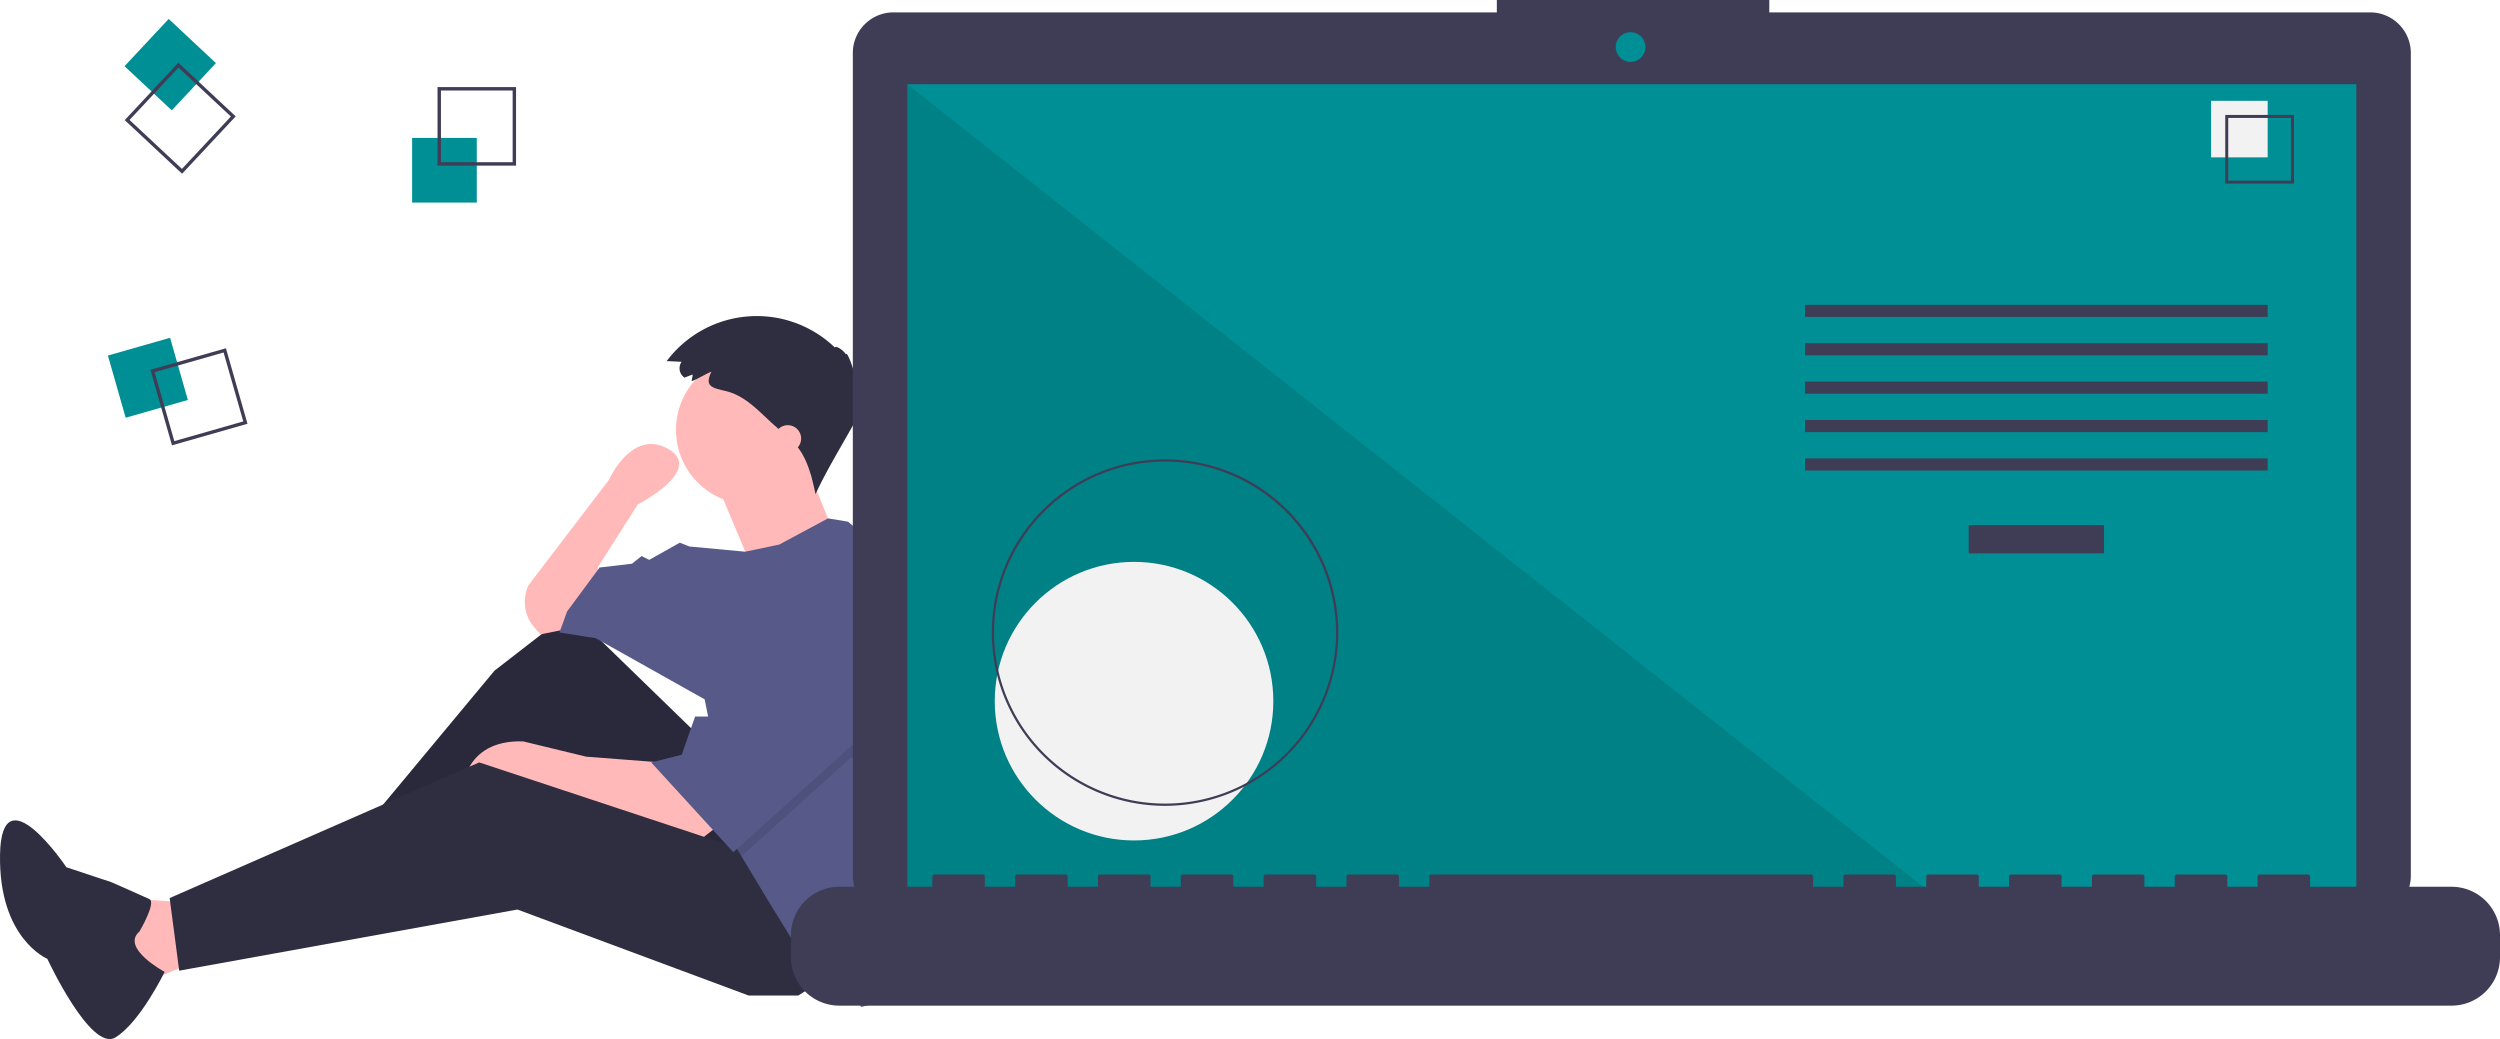 <svg data-name="Layer 1" xmlns="http://www.w3.org/2000/svg" width="1082.439" height="449.881"><path fill="#ffb9b9" d="M77.591 390.495l-24.819-1.655 8.273 37.229 28.128-11.582-11.582-23.992z"/><path fill="#2f2e41" d="M305.1 321.001l-57.911-56.257-33.093 25.647-65.357 78.594 7.446 11.582 79.421-53.775 53.775 70.321 51.293-25.646-35.574-50.466z"/><path opacity=".1" d="M305.1 321.001l-57.911-56.257-33.093 25.647-65.357 78.594 7.446 11.582 79.421-53.775 53.775 70.321 51.293-25.646-35.574-50.466z"/><path d="M310.064 358.23l-7.446 5.791-60.393-20.683-14.064-5.79-28.129 5.79s0-23.164 26.474-22.337l27.301 6.619 32.265 2.482z" fill="#ffb9b9"/><path fill="#2f2e41" d="M363.839 419.451l-18.201 11.582h-21.51l-100.104-37.229-146.433 26.474-4.137-31.438 134.024-58.738 117.478 38.883 38.883 50.466z"/><path d="M246.361 272.19l-12.41 2.482-2.703-3.155a16.717 16.717 0 01-2.26-18.355l34.747-45.502s9.928-22.337 25.646-13.237-13.237 23.992-13.237 23.992l-17.373 27.301 1.655 14.065z" fill="#ffb9b9"/><circle cx="324.956" cy="186.15" r="32.265" fill="#ffb9b9"/><path d="M310.478 209.728l14.891 35.575 35.574-14.892s-11.582-28.128-11.582-28.956-38.883 8.273-38.883 8.273z" fill="#ffb9b9"/><path d="M408.439 314.97a185.383 185.383 0 01-9.092 57.34l-2.416 7.43-11.582 52.948-12.41 3.309-9.1-11.583-18.2-13.236-13.238-21.51-11.35-18.913-3.541-5.907L305.1 302.8l-47.156-26.473-15.72-2.482 3.31-9.1 14.064-19.029 14.065-1.654 4.136-3.31 3.31 1.655 13.236-7.446 4.137 1.655 24.19 2.25 14.693-3.077 21.13-11.343 8.653 1.415 29.783 24.82a185.22 185.22 0 0111.508 64.29z" fill="#575a89"/><path d="M60.39 403.305s7.41-12.558 4.28-14.025-16.421-7.31-16.421-7.31l-19.492-6.46S.63 333.709.013 370.06s20.48 45.088 20.48 45.088 18.815 40.493 29.473 34.036 21.324-28.376 21.324-28.376-19.22-10.332-10.9-17.503z" fill="#2f2e41"/><path opacity=".1" d="M399.413 307.764l-31.438 20.683-46.924 42.308-3.541-5.907-9.928-49.638h2.482l25.647-47.156 63.702 39.71z"/><path fill="#575a89" d="M335.711 263.09l-25.647 47.156h-9.1l-5.791 16.546-13.237 3.31 35.574 38.883 50.465-45.502 31.438-20.683-63.702-39.71z"/><path d="M299.86 162.16l-3.496 1.345a4.88 4.88 0 01-1.247-6.86l-6.46-.303a48.782 48.782 0 0172.825-5.87c.294-1.012 3.5.958 4.809 2.957.44-1.648 3.446 6.32 4.51 11.952.492-1.875 2.384 1.153.726 4.058 1.05-.154 1.525 2.534.712 4.032 1.15-.54.956 2.669-.29 4.813 1.64-.146-12.936 22.476-18.837 35.696-1.714-7.873-3.64-16.164-9.166-22.03-.94-.996-1.968-1.904-2.995-2.81l-5.553-4.903c-6.458-5.7-12.333-12.736-20.936-14.866-5.912-1.464-9.65-1.795-6.428-8.457-2.911 1.215-5.63 3.021-8.567 4.15.04-.931.45-1.973.393-2.904z" fill="#2f2e41"/><circle cx="341.088" cy="189.873" r="5.791" fill="#ffb9b9"/><path fill="#008f95" d="M178.439 59.71h28v28h-28z"/><path d="M223.439 71.71h-34v-34h34zm-32.522-1.478h31.044V39.188h-31.044z" fill="#3f3d56"/><path fill="#008f95" d="M73.645 146.25l7.688 26.925-26.923 7.688-7.689-26.924z"/><path d="M74.463 192.817l-9.336-32.694 32.694-9.335 9.335 32.693zm-7.508-31.678l8.523 29.85 29.85-8.524-8.523-29.85z" fill="#3f3d56"/><path fill="#008f95" d="M93.493 27.32L74.375 47.777 53.918 28.658 73.036 8.201z"/><path d="M54 52.004l23.216-24.841 24.84 23.215-23.215 24.84zm23.286-22.752L56.09 51.932 78.77 73.13l21.197-22.68zm948.946-23.89h-260.17V0h-117.97v5.362H386.848a17.599 17.599 0 00-17.598 17.599v356.252a17.599 17.599 0 0017.598 17.599h639.383a17.599 17.599 0 0017.598-17.599V22.961a17.599 17.599 0 00-17.598-17.599z" fill="#3f3d56"/><path fill="#008f95" d="M392.845 36.464h627.391v353.913H392.845z"/><circle cx="706.004" cy="20.377" r="6.435" fill="#008f95"/><path opacity=".1" d="M840.813 390.377H392.845V36.464l447.968 353.913z"/><circle cx="491.013" cy="303.587" r="60.307" fill="#f2f2f2"/><path d="M504.438 348.913a75.016 75.016 0 1175.016-75.016 75.1 75.1 0 01-75.016 75.016zm0-149.051a74.035 74.035 0 1074.035 74.035 74.119 74.119 0 00-74.035-74.035zm347.954 27.47h58.605v12.246h-58.605zm-70.851-95.343h200.307v5.248H781.541zm0 16.619h200.307v5.248H781.541zm0 16.62h200.307v5.248H781.541zm0 16.619h200.307v5.248H781.541zm0 16.62h200.307v5.248H781.541z" fill="#3f3d56"/><path fill="#f2f2f2" d="M957.356 43.644h24.492v24.492h-24.492z"/><path d="M993.22 79.507h-29.74v-29.74h29.74zm-28.448-1.293h27.154V51.06h-27.154zm96.674 305.728h-61.23v-4.412a.875.875 0 00-.874-.874H978.35a.875.875 0 00-.875.874v4.412h-13.12v-4.412a.875.875 0 00-.875-.874h-20.993a.875.875 0 00-.874.874v4.412H928.49v-4.412a.875.875 0 00-.875-.874h-20.993a.875.875 0 00-.874.874v4.412h-13.12v-4.412a.875.875 0 00-.876-.874H870.76a.875.875 0 00-.875.874v4.412h-13.12v-4.412a.875.875 0 00-.875-.874h-20.993a.875.875 0 00-.875.874v4.412h-13.12v-4.412a.875.875 0 00-.875-.874h-20.993a.875.875 0 00-.875.874v4.412h-13.12v-4.412a.875.875 0 00-.875-.874H619.72a.875.875 0 00-.874.874v4.412h-13.12v-4.412a.875.875 0 00-.876-.874h-20.992a.875.875 0 00-.875.874v4.412h-13.12v-4.412a.875.875 0 00-.876-.874h-20.992a.875.875 0 00-.875.874v4.412H534v-4.412a.875.875 0 00-.875-.874h-20.993a.875.875 0 00-.875.874v4.412h-13.12v-4.412a.875.875 0 00-.875-.874h-20.993a.875.875 0 00-.875.874v4.412h-13.12v-4.412a.875.875 0 00-.875-.874h-20.993a.875.875 0 00-.875.874v4.412h-13.12v-4.412a.875.875 0 00-.875-.874h-20.993a.875.875 0 00-.875.874v4.412h-40.236a20.993 20.993 0 00-20.993 20.993v9.492a20.993 20.993 0 0020.993 20.993h698.014a20.993 20.993 0 0020.993-20.993v-9.492a20.993 20.993 0 00-20.993-20.993z" fill="#3f3d56"/></svg>